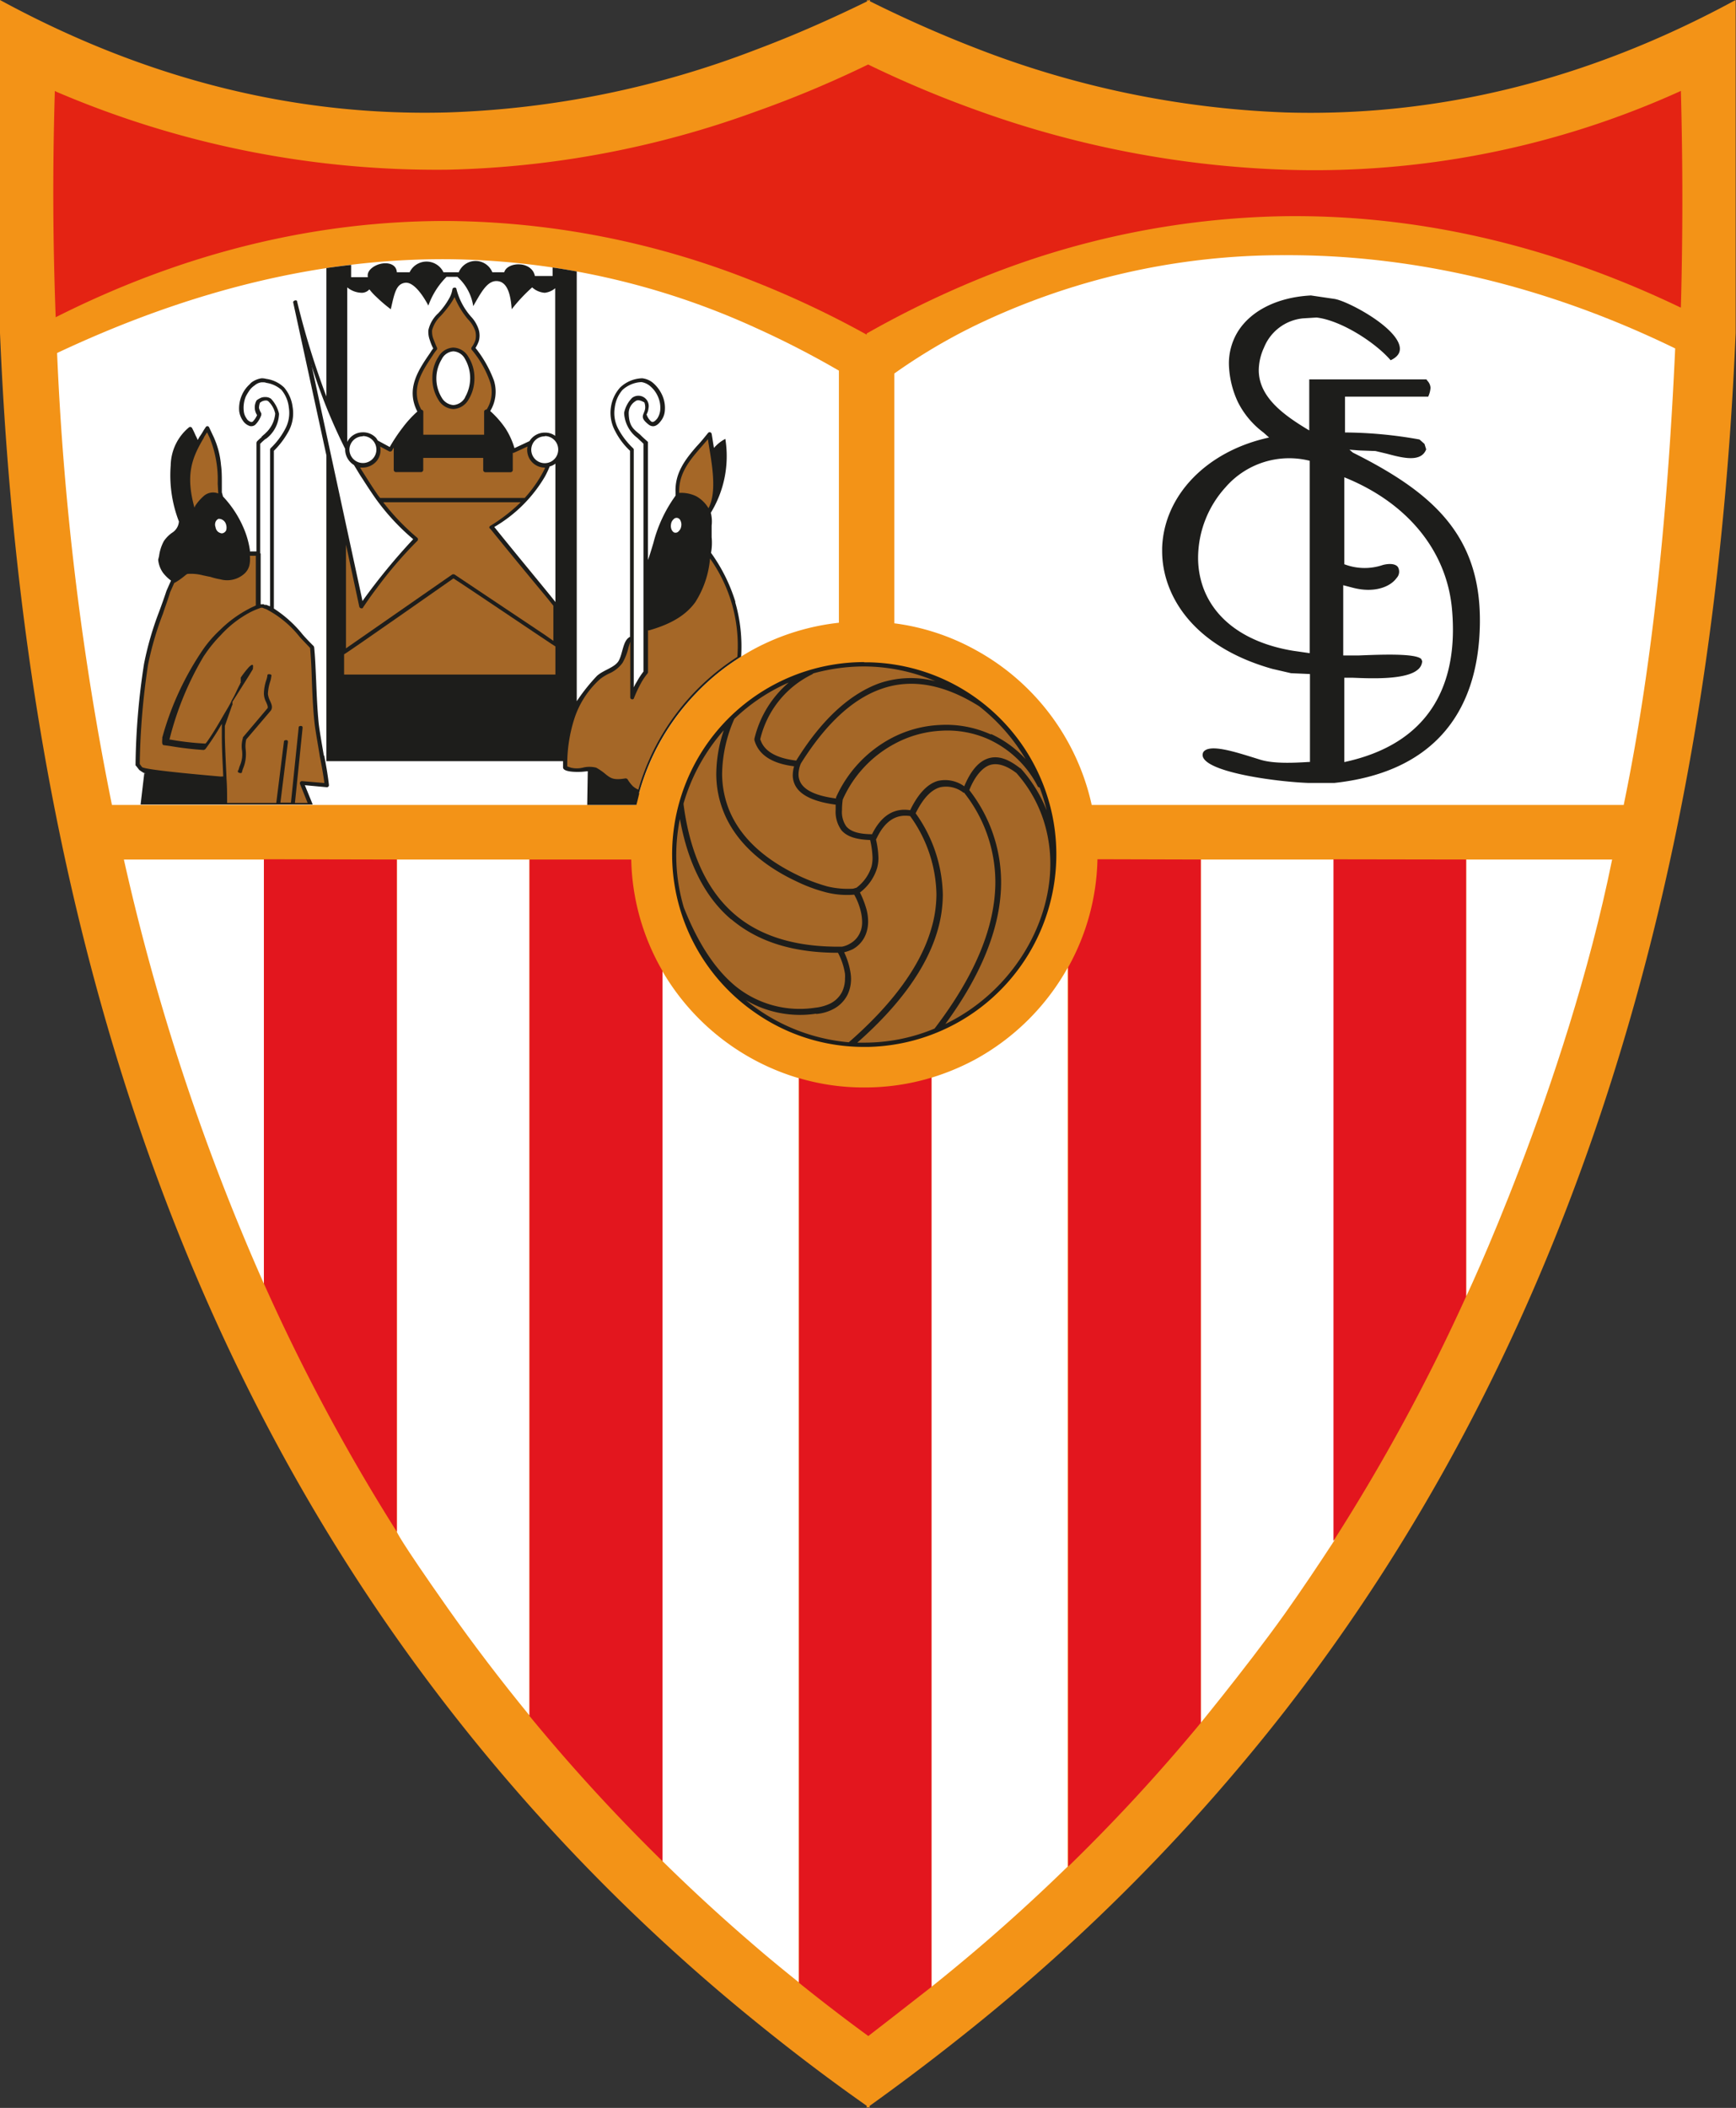 <svg xmlns="http://www.w3.org/2000/svg" viewBox="0 0 247.21 300"><rect x="0" y="0" width="247.21" height="300" fill="#333333" stroke="none"/><defs><style>.cls-1{fill:#f39317;}.cls-1,.cls-2,.cls-3,.cls-4,.cls-5,.cls-6{fill-rule:evenodd;}.cls-2{fill:#fff;}.cls-3{fill:#1d1d1b;}.cls-4{fill:#e42313;}.cls-5{fill:#e3161e;}.cls-6{fill:#a56727;}</style></defs><title>Sevillia</title><g id="Слой_2" data-name="Слой 2"><g id="Слой_1-2" data-name="Слой 1"><path class="cls-1" d="M182.93,16a134.89,134.89,0,0,1-44.05-9.18q-7.53-2.92-15-6.64V0a.36.36,0,0,0-.21.08.68.68,0,0,0-.2-.08V.2c-5.3,2.59-10.56,4.9-15.85,6.88A133.94,133.94,0,0,1,63.79,16C42.27,16.59,21,11.41,0,0V47.41C3.48,130.38,26,194.3,63.79,243a272.3,272.3,0,0,0,43.78,44.7c5.13,4.17,10.39,8.17,15.85,12V300a.87.87,0,0,1,.2-.12,1.3,1.3,0,0,0,.21.12v-.28q7.7-5.52,15-11.41a274.74,274.74,0,0,0,44.05-44.7c38-48.79,60.76-112.87,64.28-196.2V0c-21.16,11.49-42.6,16.67-64.28,16Z"/><path class="cls-2" d="M8.13,50.24c19-8.94,37.5-13.47,55.66-13.35a107.78,107.78,0,0,1,43.78,9.75,129.88,129.88,0,0,1,11.89,6.11V88.63a33.22,33.22,0,0,0-11.89,3.64,33.67,33.67,0,0,0-17,22.29H15.94A411.1,411.1,0,0,1,8.13,50.24Z"/><path class="cls-3" d="M123.06,94.26h.56a27.13,27.13,0,0,1,15.26,5A27.4,27.4,0,0,1,123.62,149h-.56a27,27,0,0,1-15.49-4.85,27.37,27.37,0,0,1,15.49-49.92Z"/><path class="cls-2" d="M231.23,114.56H155.46a33.27,33.27,0,0,0-16.58-22.08,32.48,32.48,0,0,0-11.53-3.77V53.16a81.89,81.89,0,0,1,11.53-6.84,100.84,100.84,0,0,1,44.05-10c17.35-.08,36.33,3.88,55.62,13.27-1,21.84-3,44-7.32,64.92Z"/><path class="cls-4" d="M239.32,43.77c-19.13-9.18-38.11-13.23-56.39-13a120.27,120.27,0,0,0-44.05,9.14,139.48,139.48,0,0,0-15.26,7.44.87.87,0,0,0-.2.12v.16h0a137.35,137.35,0,0,0-15.81-7.48,120,120,0,0,0-43.78-8.7C45.1,31.39,26.33,35.88,7.93,45.15,7.52,34.22,7.48,24,7.81,12.94l.24.13A137.57,137.57,0,0,0,63.79,24.15a136.55,136.55,0,0,0,43.78-8.25,154,154,0,0,0,16.05-6.72,155.72,155.72,0,0,0,15.26,6.43,143,143,0,0,0,44.05,8.54,126.1,126.1,0,0,0,56.43-11.21q.42,15.48,0,30.83Z"/><path class="cls-2" d="M37.58,122.33H17.64A322.42,322.42,0,0,0,37.58,182.7V122.33Z"/><path class="cls-2" d="M75.4,122.33H56.51V218s.06.66,7.28,10.92q5.5,7.78,11.61,15.23V122.33Z"/><path class="cls-2" d="M113.75,153.45a33.46,33.46,0,0,1-19.41-15.21V264.88q6.34,6.24,13.23,12.14c2,1.73,4.09,3.43,6.18,5.11V153.45Z"/><path class="cls-2" d="M152.06,137.7l0,0a33.5,33.5,0,0,1-13.2,13.09,34.1,34.1,0,0,1-6.23,2.59v129.4q3.15-2.52,6.23-5.13,6.85-5.82,13.18-12V137.7Z"/><path class="cls-2" d="M229.57,122.33H208.78v62.18c-.66,1.46,14.19-29.63,20.79-62.18Z"/><path class="cls-2" d="M189.89,122.33H171V245.19c-2.18,2.63,6.25-7.5,12-15.58,2.41-3.4,4.72-6.85,7-10.34V122.33Z"/><path class="cls-5" d="M56.51,122.33V218a279.21,279.21,0,0,1-18.93-35.31v-60.4Z"/><path class="cls-5" d="M94.34,138.19v126.7A260.22,260.22,0,0,1,75.4,244.22V122.33H89.89a32.92,32.92,0,0,0,4.45,15.86Z"/><path class="cls-5" d="M132.65,153.36V282.77c-3,2.34-6,4.69-9,7-3.39-2.47-6.67-5-9.87-7.57V153.44a32.39,32.39,0,0,0,9.31,1.33,32.77,32.77,0,0,0,9.59-1.41Z"/><path class="cls-5" d="M171,122.33V245.19a255.21,255.21,0,0,1-18.89,20.47v-128a32.88,32.88,0,0,0,4.17-15.37Z"/><path class="cls-5" d="M208.78,122.33v62.18a276.05,276.05,0,0,1-18.89,34.79v-97Z"/><path class="cls-3" d="M210.74,88.26v.41c-.16,13.45-7.33,21.32-20.73,22.76h-3.68c-4.42-.16-13.64-1.39-14.93-3.5a.89.89,0,0,1-.05-.88c.84-1.27,4.64,0,7.41.85l.67.21c2,.63,5,.45,7,.33h.11V95.93l-2.7-.12-2.64-.61c-11.6-3.26-15.71-10.72-15.71-16.78,0-.15,0-.29,0-.43.25-7.5,6.36-13.8,15.23-15.72l-.81-.72a12.22,12.22,0,0,1-3.65-4.37A13.46,13.46,0,0,1,175,51.83a8.64,8.64,0,0,1,1.27-4.63c1.87-3,5.66-4.9,10.41-5.15h0l3.33.49c1.85.27,8.91,4,9.32,6.87.11.79-.33,1.41-1.3,1.86l0,0,0,0c-2.2-2.55-7.08-5.68-10.55-6.08l-1.94.12A6.68,6.68,0,0,0,180,49.46a7.84,7.84,0,0,0-.75,3.21c0,3.89,3.61,6.45,7.19,8.59V54l16.69,0,.14.2a1.58,1.58,0,0,1,.44,1,3.64,3.64,0,0,1-.33,1.25v0H191.53v5.1a61.64,61.64,0,0,1,10.61,1l.71.63.24.77c-.72,1.92-3.41,1.21-5.58.63l-1.64-.39-2.27-.08L192.16,64l.5.42C203.82,70,210.74,76,210.74,88.26Zm-24.23,4.67V65.58a12,12,0,0,0-12,3.78,15,15,0,0,0-3.9,10,12.62,12.62,0,0,0,.66,4.07c1.66,4.81,6.2,8.07,12.8,9.18l2.44.35Zm4.89-12.64a8.07,8.07,0,0,0,5.55.11c1.42-.34,2,.07,2.14.35a1.31,1.31,0,0,1-.21,1.51c-.9,1.27-3.19,2.19-6.26,1.38l-1.34-.35v10l2.11,0c3.25-.13,8.15-.33,9,.5l.13.31a1.63,1.63,0,0,1-.56,1.15c-1.64,1.52-6.61,1.32-9.28,1.21l-1.25,0v12c12.4-2.66,15.47-11.12,15.47-18.84a32.19,32.19,0,0,0-.17-3.29c-.88-8.15-6.46-14.85-15.3-18.4v12.4Z"/><path class="cls-6" d="M137.23,112.84l0,0a4,4,0,0,0-3.33-.8c-1.3.35-2.47,1.6-3.51,3.71a20.53,20.53,0,0,1,3.87,11.55,18.52,18.52,0,0,1-.82,5.37c-1.56,5.17-5.39,10.46-11.36,15.72l1,0a25.92,25.92,0,0,0,10-2c5.77-7.54,8.66-14.52,8.66-20.89a20.53,20.53,0,0,0-4.47-12.71Z"/><path class="cls-6" d="M149.57,122.94a20.17,20.17,0,0,0-.64-5.06,18.9,18.9,0,0,0-4.19-7.86c-1.41-1.07-2.66-1.46-3.71-1.16s-2.19,1.54-3,3.59a21.35,21.35,0,0,1,4.53,13.08c0,6.2-2.66,13-7.94,20.21,9.06-4.37,14.95-13.66,14.95-22.8Z"/><path class="cls-6" d="M124.19,118.71c1.3-2.62,3.12-3.76,5.42-3.4,1.13-2.34,2.46-3.75,3.95-4.17a4.62,4.62,0,0,1,3.75.77c.94-2.26,2.11-3.6,3.5-4s2.8.13,4.46,1.43l.06,0a19.76,19.76,0,0,1,3.72,6,25.21,25.21,0,0,0-1-3.26.39.39,0,0,1-.31-.23,14.79,14.79,0,0,0-7-6.65A14.39,14.39,0,0,0,134,104a15.63,15.63,0,0,0-6.74,1.93,16.64,16.64,0,0,0-7.25,7.86,10.62,10.62,0,0,0-.11,1.51,3.57,3.57,0,0,0,.61,2.31c.64.76,1.83,1.11,3.73,1.12Z"/><path class="cls-6" d="M141.16,104.48a15.39,15.39,0,0,1,4.89,3.56,27.18,27.18,0,0,0-6.61-7.52c-5-3.15-9.71-4-14-2.45-4.06,1.43-7.9,5-11.4,10.6a4.14,4.14,0,0,0-.33,1.53,2.42,2.42,0,0,0,.34,1.26c.66,1.11,2.36,1.84,5,2.18l0-.11,0,.1v-.14a17.76,17.76,0,0,1,7.66-8.31,16.37,16.37,0,0,1,7.14-2,15.46,15.46,0,0,1,7.23,1.34Z"/><path class="cls-6" d="M108.28,105.25c.52,1.65,2.23,2.65,5.1,3,3.56-5.74,7.53-9.43,11.82-11a14,14,0,0,1,8-.3,26.17,26.17,0,0,0-10.18-2.1,27.2,27.2,0,0,0-7.25,1l.06,0s-.21.12-.15.11a13.78,13.78,0,0,0-7.44,9.33Z"/><path class="cls-6" d="M102.83,110.08a14,14,0,0,0,1,5.2c1.59,3.87,4.94,7,10,9.39a25.25,25.25,0,0,0,4,1.49,12.46,12.46,0,0,0,3.66.32s.49-.15.46-.13a6,6,0,0,0,2.15-3,5.12,5.12,0,0,0,.15-1.26,12.73,12.73,0,0,0-.34-2.54c-2-.06-3.31-.49-4.08-1.38a4.5,4.5,0,0,1-.83-2.94c0-.23,0-.47,0-.71-2.88-.38-4.77-1.21-5.6-2.47a3.16,3.16,0,0,1-.51-1.77,5,5,0,0,1,.19-1.22c-3.16-.39-5.07-1.63-5.65-3.72v-.2a15.11,15.11,0,0,1,4.89-8,26.61,26.61,0,0,0-7.75,5.17,20,20,0,0,0-1.74,7.77Z"/><path class="cls-6" d="M122.56,132.52a3.79,3.79,0,0,0,.21-1.29,6.82,6.82,0,0,0-.21-1.59,9,9,0,0,0-.92-2.31,12.17,12.17,0,0,1-4-.33,22.3,22.3,0,0,1-4.2-1.55c-5.16-2.41-8.75-5.82-10.38-9.86a14.48,14.48,0,0,1-1.06-5.53,19.79,19.79,0,0,1,1.07-6.13,27.24,27.24,0,0,0-5.73,10.41c0,.07,0,.18,0,.16.93,7.08,3.41,12.36,7.35,15.69,3.66,3.11,8.79,4.64,15.22,4.54a3.38,3.38,0,0,0,1.13-.43,3.26,3.26,0,0,0,1.51-1.78Z"/><path class="cls-6" d="M104.12,130.85c-3.73-3.16-6.17-8-7.3-14.3a26.08,26.08,0,0,0,.56,12.61c2,5.05,4.46,8.84,7.44,11.26a14.52,14.52,0,0,0,11.27,3,6.59,6.59,0,0,0,2.13-.59,3.81,3.81,0,0,0,1.68-1.64,4.34,4.34,0,0,0,.43-1.93,5,5,0,0,0,0-.66,9.46,9.46,0,0,0-1-3c-6.44,0-11.42-1.58-15.2-4.77Z"/><path class="cls-6" d="M116.2,144.27a15.22,15.22,0,0,1-10-1.93,26.79,26.79,0,0,0,14.67,6C127,143,131,137.59,132.55,132.4a17.45,17.45,0,0,0,.8-5.16,19.55,19.55,0,0,0-3.74-11.09c-2.06-.32-3.63.74-4.79,3.19l-.08.13a12.72,12.72,0,0,1,.35,2.63,5.14,5.14,0,0,1-.2,1.48,6.88,6.88,0,0,1-2.43,3.44,13.82,13.82,0,0,1,.94,2.44,6.77,6.77,0,0,1,.22,1.69,5,5,0,0,1-.27,1.66,4.15,4.15,0,0,1-1.89,2.27,6.58,6.58,0,0,1-1.25.45,10.49,10.49,0,0,1,.92,3,5.49,5.49,0,0,1,.06.8,5.14,5.14,0,0,1-.52,2.28,4.66,4.66,0,0,1-2,2,6.29,6.29,0,0,1-2.43.7Z"/><path class="cls-3" d="M104.73,85.68a24,24,0,0,0-3.48-7,7.9,7.9,0,0,0,.09-2.22c0-.33,0-.65,0-1V74.8a5,5,0,0,0-.12-1.82,15.46,15.46,0,0,0,2.07-10.52,5.5,5.5,0,0,0-1.62,1.29c-.12-.64-.2-1.29-.33-2a.29.29,0,0,0-.52-.12c-.53.65-1,1.25-1.62,1.9-1.62,1.86-3.11,3.8-3,6.52v.48l-.16.24a19.84,19.84,0,0,0-3,6.52c-.24.81-.48,1.61-.77,2.42V62.9l-.08-.08c-.4-.36-.73-.64-1-.93-.89-.77-1.62-1.13-1.66-3.07a2,2,0,0,1,.93-1.7c.29-.24.69-.2,1.3.16a2,2,0,0,1,.12.77c-.08,1-1,1.25.56,2.43.49.32,1.06.28,1.7-.61a2.65,2.65,0,0,0,.53-1.37,4.38,4.38,0,0,0-.36-2.23,5,5,0,0,0-1.42-1.86,2.93,2.93,0,0,0-1.42-.57h-.08a4.72,4.72,0,0,0-3.07,1.3A5.31,5.31,0,0,0,87,57.93a5.43,5.43,0,0,0,.61,3.44,10.08,10.08,0,0,0,2.11,2.79v26.5s-.13,0-.17.08c-.85.56-.89,2.34-1.45,3.31S85.92,95.35,85,96.2a27.06,27.06,0,0,0-2.87,3.6V38.63c-1.13-.2-2.31-.4-3.44-.56v1.21H76.17c-.44-2.18-3.92-2.06-4.37-.53H70.11a2.58,2.58,0,0,0-4.78,0H63.15a2.67,2.67,0,0,0-4.82,0H56.51c-.08-1.37-1.74-1.53-2.91-1-.81.37-1.38,1-1.21,1.7H50V37.7c-1.17.12-2.35.29-3.52.45V56.43a114.55,114.55,0,0,1-4.17-13.51c0-.32-.6-.16-.56.12l4.73,21.77v43.52H80.18c0-.18,0,.41,0,.89,0,.77,2.51.65,2.83.61l.69-.07-.08,4.8h7c.15-.53.26-1,.39-1.55,0,0,0,0,0,.06a1.21,1.21,0,0,0,0-.18l0,.12a.35.35,0,0,0,0-.18,33.35,33.35,0,0,1,8.1-14.16,33,33,0,0,1,6.43-5.22,22.81,22.81,0,0,0-.85-7.77Zm-25.64,0C78.6,85,72.78,78,70.39,75a20.09,20.09,0,0,0,7.2-7.16,13.25,13.25,0,0,0,.69-1.46,2,2,0,0,0,.81-.4V85.64Zm0-23.63a2.4,2.4,0,0,0-1.5-.48,2.56,2.56,0,0,0-2.19,1.21l-2.14,1A10.87,10.87,0,0,0,72,61a13.49,13.49,0,0,0-2.19-2.5,5.31,5.31,0,0,0,.53-4.33,16.76,16.76,0,0,0-2.63-4.65,4.75,4.75,0,0,0,.48-1,3,3,0,0,0,0-1.53,4.82,4.82,0,0,0-1.13-1.94A9.41,9.41,0,0,1,65,41.14c0-.28-.49-.28-.57,0a3.83,3.83,0,0,1-.4,1.21,10.67,10.67,0,0,1-1.62,2.23A4.6,4.6,0,0,0,61,47a3.39,3.39,0,0,0,.21,1.41,7.31,7.31,0,0,0,.48,1.18,6.1,6.1,0,0,0-.44.64c-1.7,2.47-3.48,5.1-1.82,8.34a15.62,15.62,0,0,0-2.07,2.26,24.15,24.15,0,0,0-1.86,2.79L53.8,62.7l-.2-.32a2.49,2.49,0,0,0-2-.85,2.45,2.45,0,0,0-2.15,1.37v-22a3.31,3.31,0,0,0,2.15.77,1.47,1.47,0,0,0,1-.49,8.58,8.58,0,0,0,1.05,1.13,20.13,20.13,0,0,0,2,1.7c.53-2.34.77-3.56,2-3.76s2.58,1.78,3.35,3.24a11,11,0,0,1,2.59-4.09h1.54a7,7,0,0,1,2.26,4.17c1.1-1.9,2-3.72,3.48-3.56s1.86,2.14,2,4a23.9,23.9,0,0,1,2.91-3.11,3,3,0,0,0,1.78.77,2.72,2.72,0,0,0,1.5-.65V62Z"/><path class="cls-6" d="M69.74,75.16c2.59,3.2,5.22,6.39,7.85,9.55.4.48.81,1,1.21,1.5v5l-1.21-.85L64.72,81.76a.44.44,0,0,0-.32,0L49.27,92.27V77.51l1.9,8.86a.34.34,0,0,0,.41.2.13.13,0,0,0,.12-.12c.61-.89,1.21-1.78,1.9-2.67a59.09,59.09,0,0,1,5.87-6.84v0a0,0,0,0,0,0,0,.39.39,0,0,0,0-.36,32.85,32.85,0,0,1-4.9-5.1H74.15a24.11,24.11,0,0,1-4.33,3.36.27.27,0,0,0-.08.4Z"/><path class="cls-2" d="M44.34,51.94a79.88,79.88,0,0,0,4.81,11.94v0a2.62,2.62,0,0,0,1.25,2.3c.41.65.77,1.3,1.18,1.9.64,1,1.29,2,2,3a32,32,0,0,0,5.26,5.66,88.46,88.46,0,0,0-7.24,8.82l0-.12-7.24-33.5Z"/><path class="cls-6" d="M79.09,96H49V93.12c.16,0,15.45-10.72,15.57-10.8C65.7,83,79,92,79.09,92v4Z"/><path class="cls-3" d="M77.59,66a1.92,1.92,0,0,1-1.94-1.66v-.16a1.82,1.82,0,0,1,1.94-2,1.8,1.8,0,0,1,1.9,1.9A1.83,1.83,0,0,1,77.59,66Z"/><path class="cls-6" d="M77.59,66.55a2.51,2.51,0,0,1-2.47-3l-1.94.89a.23.23,0,0,1-.16,0v2.49a.34.34,0,0,1-.29.28H69.09a.34.34,0,0,1-.28-.28V65.17H60.27v1.74a.34.34,0,0,1-.28.28H56.35a.34.34,0,0,1-.28-.28V63.7c-.08.14-.17.28-.24.42a.34.34,0,0,1-.41.12l-1.29-.69a2.45,2.45,0,0,1-.53,2.11,2.65,2.65,0,0,1-2,.89h-.2v0h-.13c.13.16.21.36.33.52.64,1,1.29,2.06,2,3.08a6.62,6.62,0,0,0,.53.72H74.72a18.14,18.14,0,0,0,2.87-4.2s0,0,0-.08Z"/><path class="cls-6" d="M61.65,50.53C60.1,52.87,58.4,55.34,60,58.31l0,0a.3.3,0,0,1,.28.29v3.27h8.66V58.58c0-.18.18-.29.37-.31a4.64,4.64,0,0,0,.48-3.9,14.51,14.51,0,0,0-2.63-4.61.33.33,0,0,1,0-.33,3.58,3.58,0,0,0,.53-1,2.67,2.67,0,0,0,0-1.29,4.4,4.4,0,0,0-1.05-1.7,11.9,11.9,0,0,1-1.91-3.16A8.81,8.81,0,0,1,64,43.45a15.16,15.16,0,0,1-1.22,1.49A4.41,4.41,0,0,0,61.53,47a3,3,0,0,0,.16,1.17c.16.4.32.85.53,1.29a.36.36,0,0,1,0,.29,8.1,8.1,0,0,0-.57.77Z"/><path class="cls-3" d="M66.71,50.81a2.56,2.56,0,0,0-2.15-1.34,2.54,2.54,0,0,0-2.14,1.34,5.44,5.44,0,0,0-.85,3,5.69,5.69,0,0,0,.85,3.08,2.61,2.61,0,0,0,2.14,1.33,2.64,2.64,0,0,0,2.15-1.33,5.77,5.77,0,0,0,.85-3.08,5.52,5.52,0,0,0-.85-3Z"/><path class="cls-2" d="M66.22,56.59a2.07,2.07,0,0,1-1.66,1.06,2.1,2.1,0,0,1-1.66-1.06,5.28,5.28,0,0,1,0-5.46A2,2,0,0,1,64.56,50a2,2,0,0,1,1.66,1.09,5.47,5.47,0,0,1,0,5.46Z"/><path class="cls-2" d="M51.66,62.1A1.91,1.91,0,0,0,49.76,64a1.92,1.92,0,1,0,1.9-1.94Z"/><path class="cls-2" d="M77.59,62.1A1.92,1.92,0,0,0,75.65,64a1.92,1.92,0,1,0,3.84,0,1.91,1.91,0,0,0-1.9-1.94Z"/><path class="cls-6" d="M99.15,70.63a4.91,4.91,0,0,0-2.43-.48v-.08c-.08-2.27,1.06-4,2.43-5.63.57-.69,1.13-1.29,1.66-1.94.36,2.59,1.46,7.24.08,9.83a4.69,4.69,0,0,0-1.74-1.7Z"/><path class="cls-6" d="M80.74,109.06l.57.2a3.66,3.66,0,0,0,1.66,0,3.89,3.89,0,0,1,1.94,0,8.43,8.43,0,0,1,1.42,1c.68.52,1.09.8,2.75.52a.43.43,0,0,1,.28.12,5,5,0,0,0,.77,1h0a3.11,3.11,0,0,0,.77.49,33.09,33.09,0,0,1,5.26-10.64A33.49,33.49,0,0,1,105,93.49a21.42,21.42,0,0,0-3.89-14A13.69,13.69,0,0,1,99,85.72c-1.3,1.78-3.32,3.07-6.6,4a.15.15,0,0,0-.12,0v5.94a.42.42,0,0,1-.08.2,8.89,8.89,0,0,0-.93,1.38,18.5,18.5,0,0,0-1,2.14c-.08.25-.52.17-.52-.12V91.34h0c-.09.29-.17.53-.25.81a8.23,8.23,0,0,1-.85,2.19,4.65,4.65,0,0,1-1.94,1.53,7.09,7.09,0,0,0-1.25.77,12.9,12.9,0,0,0-3.68,5.67,21.19,21.19,0,0,0-1,6.75Z"/><path class="cls-2" d="M96.44,73.71h0a.58.58,0,0,0-.53.2,1.13,1.13,0,0,0-.36.73,1.31,1.31,0,0,0,.12.81c.12.2.28.36.45.36h0a.55.55,0,0,0,.52-.2,1.17,1.17,0,0,0,.37-.73,1.29,1.29,0,0,0-.12-.81.61.61,0,0,0-.45-.36Z"/><path class="cls-2" d="M91.63,63.15c-.33-.33-.61-.57-.85-.81a4.73,4.73,0,0,1-1.9-3.48l0-.12a4.22,4.22,0,0,1,1.13-2.11,1.47,1.47,0,0,1,2.34,1.46,2.26,2.26,0,0,1-.28.89,2.27,2.27,0,0,0,.65,1c.2.16.48.08.89-.44a2.6,2.6,0,0,0,.4-1.1,3.85,3.85,0,0,0-.32-2,4,4,0,0,0-1.21-1.57,2.5,2.5,0,0,0-1.14-.49,4.27,4.27,0,0,0-2.71,1.13,4.71,4.71,0,0,0-1.09,2.51,4.79,4.79,0,0,0,.53,3.07,10.85,10.85,0,0,0,2.1,2.72l.08.12v33.9A6.16,6.16,0,0,1,90.7,97a10.62,10.62,0,0,1,.93-1.42V63.15Z"/><path class="cls-3" d="M46.12,107.57c-.25-1.5-.53-3-.73-4.54-.2-2-.29-4.08-.37-6.14-.08-1.58-.12-3.16-.28-4.74a.42.42,0,0,0-.08-.2c-.53-.53-1-1-1.54-1.62A17.22,17.22,0,0,0,39,86.61V64.16a11.88,11.88,0,0,0,2.1-2.79,5.35,5.35,0,0,0,.57-3.44,5.28,5.28,0,0,0-1.22-2.79,4.57,4.57,0,0,0-2.55-1.22,2.36,2.36,0,0,0-.56-.08h-.12a3.26,3.26,0,0,0-1.38.57,1.85,1.85,0,0,0-.28.28,4.43,4.43,0,0,0-1.13,1.58,4.73,4.73,0,0,0-.37,2.23,3.05,3.05,0,0,0,.53,1.37,1.87,1.87,0,0,0,1,.77.92.92,0,0,0,.73-.16,3.55,3.55,0,0,0,.89-1.42v-.24a2.53,2.53,0,0,1-.33-.77,2.23,2.23,0,0,1,.16-.77c.09,0,.13-.08.21-.12a0,0,0,0,0,0,0h0a1.34,1.34,0,0,1,.6-.16.52.52,0,0,1,.41.16,3.39,3.39,0,0,1,.93,1.7,4.22,4.22,0,0,1-1.34,2.75,2.59,2.59,0,0,1-.36.32,1.13,1.13,0,0,1-.24.21s0,0,0,.08a0,0,0,0,0,0,0,6.77,6.77,0,0,0-.65.6.46.46,0,0,0-.08.21V78.48h-.93v-.16a12.6,12.6,0,0,0-1-3.4,15.17,15.17,0,0,0-2.83-4.25l-.17-.6c0-.45,0-.85,0-1.3,0-.89,0-1.74-.12-2.59a12.08,12.08,0,0,0-1.05-4l-.65-1.38a.27.27,0,0,0-.48,0l-.24.36c-.17.29-.33.57-.53.85s-.24.41-.37.61a4.67,4.67,0,0,0-.28-.61c-.16-.36-.32-.72-.52-1.09a.3.3,0,0,0-.41-.12,7.15,7.15,0,0,0-2.63,5.42,18.18,18.18,0,0,0,1.17,8,2.07,2.07,0,0,1-1,1.62A4.7,4.7,0,0,0,23.34,77a6.09,6.09,0,0,0-.69,2.15l-.12.48v.08a3.81,3.81,0,0,0,.69,1.82,5.9,5.9,0,0,0,1.13,1.1l-.64,1.45c-.33,1-.69,2-1.06,3a44.93,44.93,0,0,0-2.14,7.4,99.84,99.84,0,0,0-1.21,14.36s0,.16.08.16l.44.57,0,0c.81.61,1.14.61.73.44l-.53,4.49H44.5s0-.08,0-.08l-1.09-2.67,3.15.29a.29.29,0,0,0,.28-.33c-.16-1.41-.4-2.79-.68-4.2Z"/><path class="cls-2" d="M37.05,78.76V63.15a.83.83,0,0,1,.17-.12v0l0,0,0-.05c.24-.2.44-.4.6-.52,0,0,0,0,.05,0a4.62,4.62,0,0,0,1.86-3.48v-.12a4.64,4.64,0,0,0-1.14-2.11,1.32,1.32,0,0,0-.77-.24,1.66,1.66,0,0,0-.6.08l0,0h0a4,4,0,0,0-.61.33s-.12.12-.12.16a2,2,0,0,0,.12,2A3.09,3.09,0,0,1,36,60a.36.36,0,0,1-.4,0,1,1,0,0,1-.49-.44,2.16,2.16,0,0,1-.4-1.1,4.28,4.28,0,0,1,.28-2,7,7,0,0,1,.61-1,2.83,2.83,0,0,1,.65-.6,1.83,1.83,0,0,1,1-.45v0h.12c.2,0,.36,0,.56.08a4.14,4.14,0,0,1,2.15,1,4.69,4.69,0,0,1,1.05,2.51,4.79,4.79,0,0,1-.53,3.07,10.68,10.68,0,0,1-2.06,2.72.43.43,0,0,0-.08.24V86.29a5.32,5.32,0,0,1-.53-.21h0v0h-.12v0h-.08s-.12,0-.2-.08-.08,0-.12,0h-.2v0h-.09V78.76Z"/><path class="cls-2" d="M31.43,73.87a1.42,1.42,0,0,1,.33.16,1.09,1.09,0,0,1,.44.65,1.39,1.39,0,0,1,0,.81.77.77,0,0,1-.49.4.51.51,0,0,1-.24,0,1.42,1.42,0,0,1-.36-.16,1,1,0,0,1-.41-.69,1,1,0,0,1,0-.77.81.81,0,0,1,.45-.44Z"/><path class="cls-6" d="M29,62.3c.05,0,.05,0,.05-.08.16-.25.28-.45.44-.69l.4.85A15.89,15.89,0,0,1,31,68.81l.08,1.42a2,2,0,0,0-2.06.36,6.88,6.88,0,0,0-1.26,1.46s0,0,0,.08a0,0,0,0,0,0,0l0,0-.08.08c-1.26-4.61-.41-7,1.41-10Z"/><path class="cls-6" d="M31.43,110.52c-.81-.08-10.56-.89-11.2-1.34l-.33-.44a102.91,102.91,0,0,1,1.18-14.12,44.3,44.3,0,0,1,2.14-7.32c.32-1,.69-1.94,1-3l.61-1.37h.08a0,0,0,0,0,0,0h0a10.66,10.66,0,0,0,1.42-1,1.82,1.82,0,0,1,.36-.25,6.78,6.78,0,0,1,2.23.21c.4.08.72.16,1,.2a9.6,9.6,0,0,0,1.45.36,3.68,3.68,0,0,0,3.44-.81,2.37,2.37,0,0,0,.69-1.13,4.13,4.13,0,0,0,.08-1.41h.85v7.07c-.33.17-.65.29-.93.45a17,17,0,0,0-4.13,3A17.27,17.27,0,0,0,29,92.31,41.9,41.9,0,0,0,23.1,105a.36.36,0,0,1,0,.2s0,.12,0,.16v0a.24.24,0,0,0,0,.16.36.36,0,0,0,0,.2c0,.13.08.33.2.33l.89.12a46.49,46.49,0,0,0,4.81.57.37.37,0,0,0,.17-.08s.08-.05.08-.05a35.87,35.87,0,0,0,2.34-3.6v1.74c0,2,.12,3.85.2,5.75Z"/><path class="cls-6" d="M43,111.17a.3.3,0,0,0-.28.4l1.09,2.71H42l1.09-10.68c0-.12,0-.28-.24-.28s-.32.08-.32.24l-1.1,10.68v0H39.93L41,105.62c0-.12,0-.28-.24-.28s-.33.08-.33.24l-1.09,8.7h-7c0-1.13,0-2.27-.08-3.4v0c-.08-2-.2-4-.24-6v-1.57l1-2.84s0-.08.08-.12v-.08h0v-.08h0V100h0v-.12h0l2.35-3.72.56-.93a.15.15,0,0,0,0-.12c.13-.73-.2-.53-.6-.13a14.56,14.56,0,0,0-1.13,1.46,0,0,0,0,1,0,0s0,0,0,.08a0,0,0,0,1,0,0s0,0,0,.08a0,0,0,0,1,0,0s0,.08,0,.08,0,0,0,.09l0,0a.14.14,0,0,1,0,.08s0,0,0,.08a.14.14,0,0,0,0,.08,0,0,0,0,0,0,0,.12.12,0,0,0,0,.08s0,0,0,.08l-.08.08s0,0,0,.08c-.41.73-.73,1.58-1.18,2.31l0,0a5.56,5.56,0,0,1-.32.65v0h0c-.24.44-.49.85-.73,1.25-.77,1.34-1.54,2.67-2.42,3.93a3.05,3.05,0,0,1-.29.36,40.44,40.44,0,0,1-5-.57h-.13v0h0A43.73,43.73,0,0,1,29,93.41s.08-.13.12-.17a19.08,19.08,0,0,1,2.3-2.83,15.46,15.46,0,0,1,4.13-3.23,10.72,10.72,0,0,1,1.29-.57l.33-.12h.2a4.49,4.49,0,0,0,.52.2,14.69,14.69,0,0,1,4.82,4c.48.52,1,1.05,1.45,1.53.13,1.58.21,3.12.25,4.66.08,2,.16,4.08.4,6.19.2,1.53.49,3,.73,4.57.24,1.25.49,2.5.65,3.8L43,111.17Z"/><path class="cls-3" d="M33.94,109.63c.08-.2.12-.41.2-.61a4.29,4.29,0,0,0,.33-1.17,4.41,4.41,0,0,0,0-1,4.08,4.08,0,0,1,.12-1.82l0-.09,3.52-4.16c.08-.2-.08-.57-.25-.93a2.79,2.79,0,0,1-.28-1.09h0a6.37,6.37,0,0,1,.32-1.91,3.06,3.06,0,0,0,.17-.64c0-.12,0-.29.32-.25s.28.17.24.33a3.63,3.63,0,0,1-.16.73,6.58,6.58,0,0,0-.32,1.74h0a2.84,2.84,0,0,0,.24.85c.24.52.49,1,.2,1.49v0l-3.52,4.13a4,4,0,0,0-.08,1.5,5.5,5.5,0,0,1,0,1.17,5,5,0,0,1-.32,1.33,5.71,5.71,0,0,0-.2.57c0,.16-.08.28-.37.2s-.24-.2-.2-.36Z"/></g></g></svg>
